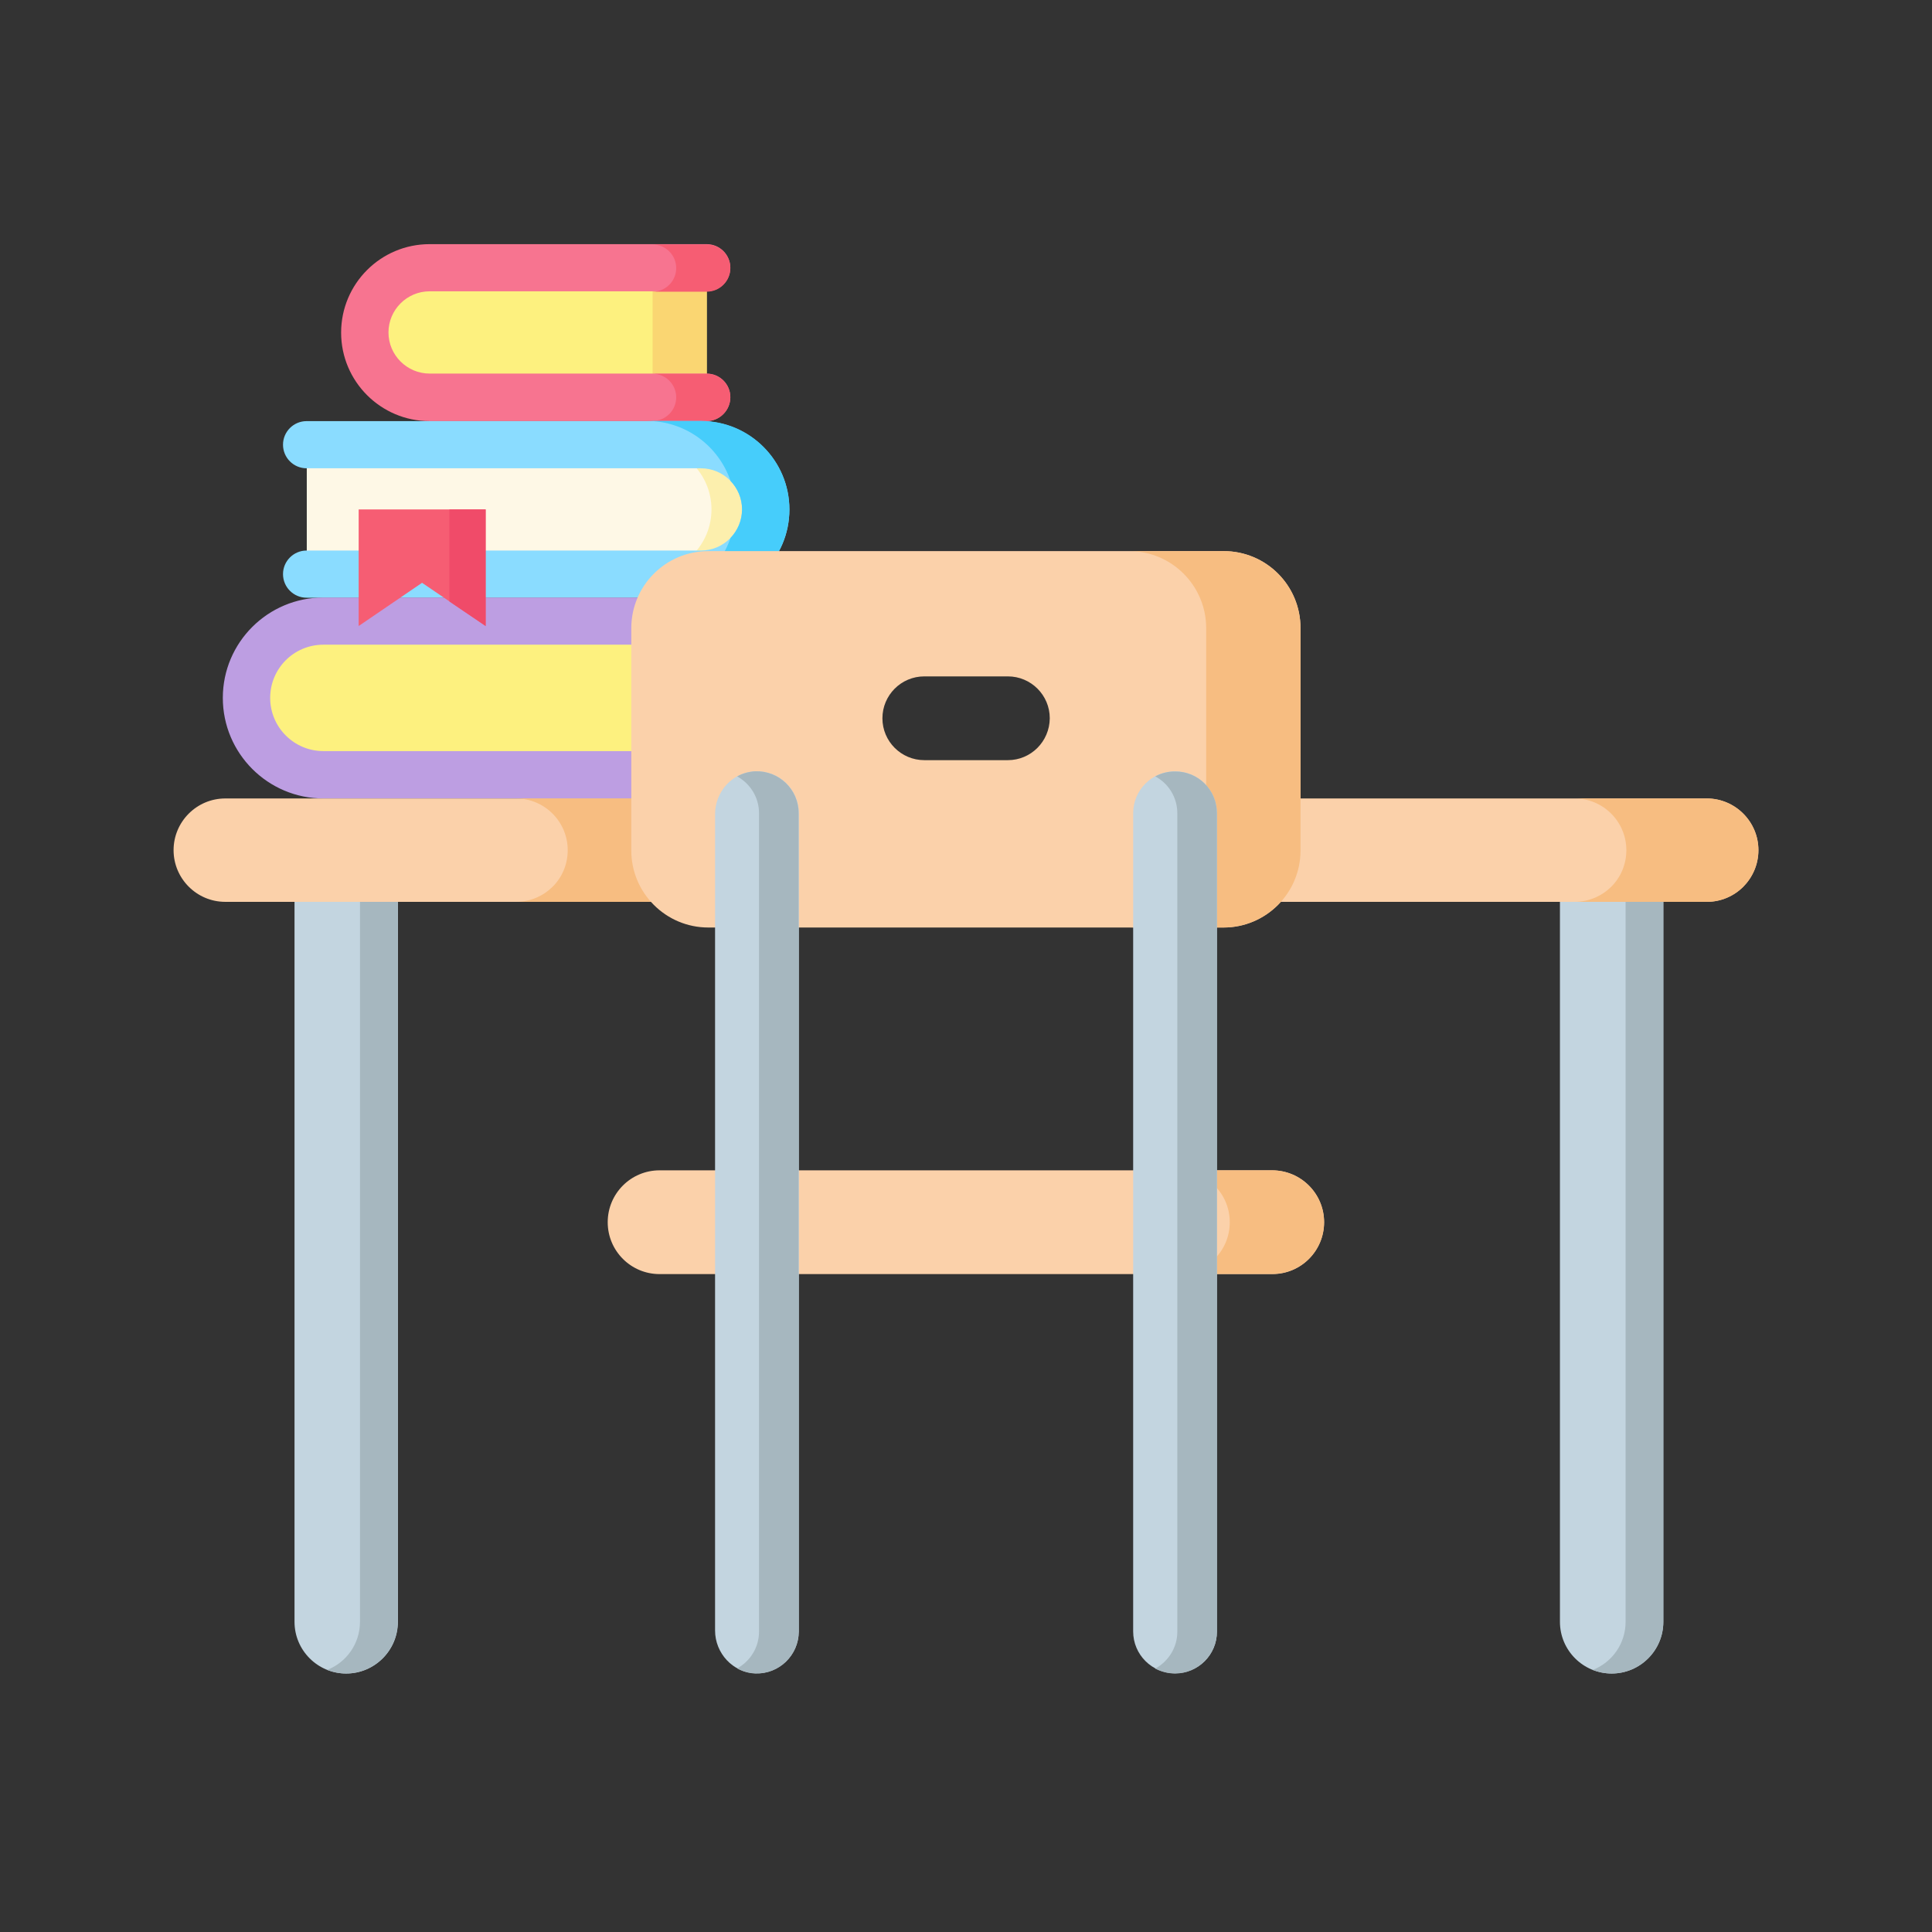 <?xml version="1.0" standalone="no"?><!DOCTYPE svg PUBLIC "-//W3C//DTD SVG 1.1//EN" "http://www.w3.org/Graphics/SVG/1.1/DTD/svg11.dtd"><svg t="1626769003297" class="icon" viewBox="0 0 1024 1024" version="1.1" xmlns="http://www.w3.org/2000/svg" p-id="4028" xmlns:xlink="http://www.w3.org/1999/xlink" width="200" height="200"><rect x="0" y="0" width="1024" height="1024" fill="#333333" stroke="none"/><defs><style type="text/css">@font-face { font-family: "Leelawadee UI Web"; src: url("https://static2.sharepointonline.com/files/fabric/assets/fonts/leelawadeeui-thai/leelawadeeui-light.woff2") format("woff2"), url("https://static2.sharepointonline.com/files/fabric/assets/fonts/leelawadeeui-thai/leelawadeeui-light.woff") format("woff"); font-weight: 100; font-style: normal; font-display: swap; }
@font-face { font-family: "Leelawadee UI Web"; src: url("https://static2.sharepointonline.com/files/fabric/assets/fonts/leelawadeeui-thai/leelawadeeui-semilight.woff2") format("woff2"), url("https://static2.sharepointonline.com/files/fabric/assets/fonts/leelawadeeui-thai/leelawadeeui-semilight.woff") format("woff"); font-weight: 300; font-style: normal; font-display: swap; }
@font-face { font-family: "Leelawadee UI Web"; src: url("https://static2.sharepointonline.com/files/fabric/assets/fonts/leelawadeeui-thai/leelawadeeui-regular.woff2") format("woff2"), url("https://static2.sharepointonline.com/files/fabric/assets/fonts/leelawadeeui-thai/leelawadeeui-regular.woff") format("woff"); font-weight: 400; font-style: normal; font-display: swap; }
@font-face { font-family: "Leelawadee UI Web"; src: url("https://static2.sharepointonline.com/files/fabric/assets/fonts/leelawadeeui-thai/leelawadeeui-semibold.woff2") format("woff2"), url("https://static2.sharepointonline.com/files/fabric/assets/fonts/leelawadeeui-thai/leelawadeeui-semibold.woff") format("woff"); font-weight: 600; font-style: normal; font-display: swap; }
@font-face { font-family: "Leelawadee UI Web"; src: url("https://static2.sharepointonline.com/files/fabric/assets/fonts/leelawadeeui-thai/leelawadeeui-bold.woff2") format("woff2"), url("https://static2.sharepointonline.com/files/fabric/assets/fonts/leelawadeeui-thai/leelawadeeui-bold.woff") format("woff"); font-weight: 700; font-style: normal; font-display: swap; }
@font-face { font-family: "Segoe UI Web (Arabic)"; src: url("https://static2.sharepointonline.com/files/fabric/assets/fonts/segoeui-arabic/segoeui-light.woff2") format("woff2"), url("https://static2.sharepointonline.com/files/fabric/assets/fonts/segoeui-arabic/segoeui-light.woff") format("woff"); font-weight: 100; font-style: normal; font-display: swap; }
@font-face { font-family: "Segoe UI Web (Arabic)"; src: url("https://static2.sharepointonline.com/files/fabric/assets/fonts/segoeui-arabic/segoeui-semilight.woff2") format("woff2"), url("https://static2.sharepointonline.com/files/fabric/assets/fonts/segoeui-arabic/segoeui-semilight.woff") format("woff"); font-weight: 300; font-style: normal; font-display: swap; }
@font-face { font-family: "Segoe UI Web (Arabic)"; src: url("https://static2.sharepointonline.com/files/fabric/assets/fonts/segoeui-arabic/segoeui-regular.woff2") format("woff2"), url("https://static2.sharepointonline.com/files/fabric/assets/fonts/segoeui-arabic/segoeui-regular.woff") format("woff"); font-weight: 400; font-style: normal; font-display: swap; }
@font-face { font-family: "Segoe UI Web (Arabic)"; src: url("https://static2.sharepointonline.com/files/fabric/assets/fonts/segoeui-arabic/segoeui-semibold.woff2") format("woff2"), url("https://static2.sharepointonline.com/files/fabric/assets/fonts/segoeui-arabic/segoeui-semibold.woff") format("woff"); font-weight: 600; font-style: normal; font-display: swap; }
@font-face { font-family: "Segoe UI Web (Arabic)"; src: url("https://static2.sharepointonline.com/files/fabric/assets/fonts/segoeui-arabic/segoeui-bold.woff2") format("woff2"), url("https://static2.sharepointonline.com/files/fabric/assets/fonts/segoeui-arabic/segoeui-bold.woff") format("woff"); font-weight: 700; font-style: normal; font-display: swap; }
@font-face { font-family: "Segoe UI Web (Cyrillic)"; src: url("https://static2.sharepointonline.com/files/fabric/assets/fonts/segoeui-cyrillic/segoeui-light.woff2") format("woff2"), url("https://static2.sharepointonline.com/files/fabric/assets/fonts/segoeui-cyrillic/segoeui-light.woff") format("woff"); font-weight: 100; font-style: normal; font-display: swap; }
@font-face { font-family: "Segoe UI Web (Cyrillic)"; src: url("https://static2.sharepointonline.com/files/fabric/assets/fonts/segoeui-cyrillic/segoeui-semilight.woff2") format("woff2"), url("https://static2.sharepointonline.com/files/fabric/assets/fonts/segoeui-cyrillic/segoeui-semilight.woff") format("woff"); font-weight: 300; font-style: normal; font-display: swap; }
@font-face { font-family: "Segoe UI Web (Cyrillic)"; src: url("https://static2.sharepointonline.com/files/fabric/assets/fonts/segoeui-cyrillic/segoeui-regular.woff2") format("woff2"), url("https://static2.sharepointonline.com/files/fabric/assets/fonts/segoeui-cyrillic/segoeui-regular.woff") format("woff"); font-weight: 400; font-style: normal; font-display: swap; }
@font-face { font-family: "Segoe UI Web (Cyrillic)"; src: url("https://static2.sharepointonline.com/files/fabric/assets/fonts/segoeui-cyrillic/segoeui-semibold.woff2") format("woff2"), url("https://static2.sharepointonline.com/files/fabric/assets/fonts/segoeui-cyrillic/segoeui-semibold.woff") format("woff"); font-weight: 600; font-style: normal; font-display: swap; }
@font-face { font-family: "Segoe UI Web (Cyrillic)"; src: url("https://static2.sharepointonline.com/files/fabric/assets/fonts/segoeui-cyrillic/segoeui-bold.woff2") format("woff2"), url("https://static2.sharepointonline.com/files/fabric/assets/fonts/segoeui-cyrillic/segoeui-bold.woff") format("woff"); font-weight: 700; font-style: normal; font-display: swap; }
@font-face { font-family: "Segoe UI Web (East European)"; src: url("https://static2.sharepointonline.com/files/fabric/assets/fonts/segoeui-easteuropean/segoeui-light.woff2") format("woff2"), url("https://static2.sharepointonline.com/files/fabric/assets/fonts/segoeui-easteuropean/segoeui-light.woff") format("woff"); font-weight: 100; font-style: normal; font-display: swap; }
@font-face { font-family: "Segoe UI Web (East European)"; src: url("https://static2.sharepointonline.com/files/fabric/assets/fonts/segoeui-easteuropean/segoeui-semilight.woff2") format("woff2"), url("https://static2.sharepointonline.com/files/fabric/assets/fonts/segoeui-easteuropean/segoeui-semilight.woff") format("woff"); font-weight: 300; font-style: normal; font-display: swap; }
@font-face { font-family: "Segoe UI Web (East European)"; src: url("https://static2.sharepointonline.com/files/fabric/assets/fonts/segoeui-easteuropean/segoeui-regular.woff2") format("woff2"), url("https://static2.sharepointonline.com/files/fabric/assets/fonts/segoeui-easteuropean/segoeui-regular.woff") format("woff"); font-weight: 400; font-style: normal; font-display: swap; }
@font-face { font-family: "Segoe UI Web (East European)"; src: url("https://static2.sharepointonline.com/files/fabric/assets/fonts/segoeui-easteuropean/segoeui-semibold.woff2") format("woff2"), url("https://static2.sharepointonline.com/files/fabric/assets/fonts/segoeui-easteuropean/segoeui-semibold.woff") format("woff"); font-weight: 600; font-style: normal; font-display: swap; }
@font-face { font-family: "Segoe UI Web (East European)"; src: url("https://static2.sharepointonline.com/files/fabric/assets/fonts/segoeui-easteuropean/segoeui-bold.woff2") format("woff2"), url("https://static2.sharepointonline.com/files/fabric/assets/fonts/segoeui-easteuropean/segoeui-bold.woff") format("woff"); font-weight: 700; font-style: normal; font-display: swap; }
@font-face { font-family: "Segoe UI Web (Greek)"; src: url("https://static2.sharepointonline.com/files/fabric/assets/fonts/segoeui-greek/segoeui-light.woff2") format("woff2"), url("https://static2.sharepointonline.com/files/fabric/assets/fonts/segoeui-greek/segoeui-light.woff") format("woff"); font-weight: 100; font-style: normal; font-display: swap; }
@font-face { font-family: "Segoe UI Web (Greek)"; src: url("https://static2.sharepointonline.com/files/fabric/assets/fonts/segoeui-greek/segoeui-semilight.woff2") format("woff2"), url("https://static2.sharepointonline.com/files/fabric/assets/fonts/segoeui-greek/segoeui-semilight.woff") format("woff"); font-weight: 300; font-style: normal; font-display: swap; }
@font-face { font-family: "Segoe UI Web (Greek)"; src: url("https://static2.sharepointonline.com/files/fabric/assets/fonts/segoeui-greek/segoeui-regular.woff2") format("woff2"), url("https://static2.sharepointonline.com/files/fabric/assets/fonts/segoeui-greek/segoeui-regular.woff") format("woff"); font-weight: 400; font-style: normal; font-display: swap; }
@font-face { font-family: "Segoe UI Web (Greek)"; src: url("https://static2.sharepointonline.com/files/fabric/assets/fonts/segoeui-greek/segoeui-semibold.woff2") format("woff2"), url("https://static2.sharepointonline.com/files/fabric/assets/fonts/segoeui-greek/segoeui-semibold.woff") format("woff"); font-weight: 600; font-style: normal; font-display: swap; }
@font-face { font-family: "Segoe UI Web (Greek)"; src: url("https://static2.sharepointonline.com/files/fabric/assets/fonts/segoeui-greek/segoeui-bold.woff2") format("woff2"), url("https://static2.sharepointonline.com/files/fabric/assets/fonts/segoeui-greek/segoeui-bold.woff") format("woff"); font-weight: 700; font-style: normal; font-display: swap; }
@font-face { font-family: "Segoe UI Web (Hebrew)"; src: url("https://static2.sharepointonline.com/files/fabric/assets/fonts/segoeui-hebrew/segoeui-light.woff2") format("woff2"), url("https://static2.sharepointonline.com/files/fabric/assets/fonts/segoeui-hebrew/segoeui-light.woff") format("woff"); font-weight: 100; font-style: normal; font-display: swap; }
@font-face { font-family: "Segoe UI Web (Hebrew)"; src: url("https://static2.sharepointonline.com/files/fabric/assets/fonts/segoeui-hebrew/segoeui-semilight.woff2") format("woff2"), url("https://static2.sharepointonline.com/files/fabric/assets/fonts/segoeui-hebrew/segoeui-semilight.woff") format("woff"); font-weight: 300; font-style: normal; font-display: swap; }
@font-face { font-family: "Segoe UI Web (Hebrew)"; src: url("https://static2.sharepointonline.com/files/fabric/assets/fonts/segoeui-hebrew/segoeui-regular.woff2") format("woff2"), url("https://static2.sharepointonline.com/files/fabric/assets/fonts/segoeui-hebrew/segoeui-regular.woff") format("woff"); font-weight: 400; font-style: normal; font-display: swap; }
@font-face { font-family: "Segoe UI Web (Hebrew)"; src: url("https://static2.sharepointonline.com/files/fabric/assets/fonts/segoeui-hebrew/segoeui-semibold.woff2") format("woff2"), url("https://static2.sharepointonline.com/files/fabric/assets/fonts/segoeui-hebrew/segoeui-semibold.woff") format("woff"); font-weight: 600; font-style: normal; font-display: swap; }
@font-face { font-family: "Segoe UI Web (Hebrew)"; src: url("https://static2.sharepointonline.com/files/fabric/assets/fonts/segoeui-hebrew/segoeui-bold.woff2") format("woff2"), url("https://static2.sharepointonline.com/files/fabric/assets/fonts/segoeui-hebrew/segoeui-bold.woff") format("woff"); font-weight: 700; font-style: normal; font-display: swap; }
@font-face { font-family: "Segoe UI Web (Vietnamese)"; src: url("https://static2.sharepointonline.com/files/fabric/assets/fonts/segoeui-vietnamese/segoeui-light.woff2") format("woff2"), url("https://static2.sharepointonline.com/files/fabric/assets/fonts/segoeui-vietnamese/segoeui-light.woff") format("woff"); font-weight: 100; font-style: normal; font-display: swap; }
@font-face { font-family: "Segoe UI Web (Vietnamese)"; src: url("https://static2.sharepointonline.com/files/fabric/assets/fonts/segoeui-vietnamese/segoeui-semilight.woff2") format("woff2"), url("https://static2.sharepointonline.com/files/fabric/assets/fonts/segoeui-vietnamese/segoeui-semilight.woff") format("woff"); font-weight: 300; font-style: normal; font-display: swap; }
@font-face { font-family: "Segoe UI Web (Vietnamese)"; src: url("https://static2.sharepointonline.com/files/fabric/assets/fonts/segoeui-vietnamese/segoeui-regular.woff2") format("woff2"), url("https://static2.sharepointonline.com/files/fabric/assets/fonts/segoeui-vietnamese/segoeui-regular.woff") format("woff"); font-weight: 400; font-style: normal; font-display: swap; }
@font-face { font-family: "Segoe UI Web (Vietnamese)"; src: url("https://static2.sharepointonline.com/files/fabric/assets/fonts/segoeui-vietnamese/segoeui-semibold.woff2") format("woff2"), url("https://static2.sharepointonline.com/files/fabric/assets/fonts/segoeui-vietnamese/segoeui-semibold.woff") format("woff"); font-weight: 600; font-style: normal; font-display: swap; }
@font-face { font-family: "Segoe UI Web (Vietnamese)"; src: url("https://static2.sharepointonline.com/files/fabric/assets/fonts/segoeui-vietnamese/segoeui-bold.woff2") format("woff2"), url("https://static2.sharepointonline.com/files/fabric/assets/fonts/segoeui-vietnamese/segoeui-bold.woff") format("woff"); font-weight: 700; font-style: normal; font-display: swap; }
@font-face { font-family: "Segoe UI Web (West European)"; src: local("Segoe UI Light"), url("https://static2.sharepointonline.com/files/fabric/assets/fonts/segoeui-westeuropean/segoeui-light.woff2") format("woff2"), url("https://static2.sharepointonline.com/files/fabric/assets/fonts/segoeui-westeuropean/segoeui-light.woff") format("woff"); font-weight: 100; font-style: normal; font-display: swap; }
@font-face { font-family: "Segoe UI Web (West European)"; src: local("Segoe UI SemiLight"), url("https://static2.sharepointonline.com/files/fabric/assets/fonts/segoeui-westeuropean/segoeui-semilight.woff2") format("woff2"), url("https://static2.sharepointonline.com/files/fabric/assets/fonts/segoeui-westeuropean/segoeui-semilight.woff") format("woff"); font-weight: 300; font-style: normal; font-display: swap; }
@font-face { font-family: "Segoe UI Web (West European)"; src: local("Segoe UI"), url("https://static2.sharepointonline.com/files/fabric/assets/fonts/segoeui-westeuropean/segoeui-regular.woff2") format("woff2"), url("https://static2.sharepointonline.com/files/fabric/assets/fonts/segoeui-westeuropean/segoeui-regular.woff") format("woff"); font-weight: 400; font-style: normal; font-display: swap; }
@font-face { font-family: "Segoe UI Web (West European)"; src: local("Segoe UI SemiBold"), url("https://static2.sharepointonline.com/files/fabric/assets/fonts/segoeui-westeuropean/segoeui-semibold.woff2") format("woff2"), url("https://static2.sharepointonline.com/files/fabric/assets/fonts/segoeui-westeuropean/segoeui-semibold.woff") format("woff"); font-weight: 600; font-style: normal; font-display: swap; }
@font-face { font-family: "Segoe UI Web (West European)"; src: local("Segoe UI Bold"), url("https://static2.sharepointonline.com/files/fabric/assets/fonts/segoeui-westeuropean/segoeui-bold.woff2") format("woff2"), url("https://static2.sharepointonline.com/files/fabric/assets/fonts/segoeui-westeuropean/segoeui-bold.woff") format("woff"); font-weight: 700; font-style: normal; font-display: swap; }
@font-face { src: url("https://static2.sharepointonline.com/files/fabric/assets/fonts/selawik/selawik-light.woff2") format("woff2"), url("https://static2.sharepointonline.com/files/fabric/assets/fonts/selawik/selawik-light.woff") format("woff"); font-weight: 100; font-style: normal; font-display: swap; }
@font-face { src: url("https://static2.sharepointonline.com/files/fabric/assets/fonts/selawik/selawik-semilight.woff2") format("woff2"), url("https://static2.sharepointonline.com/files/fabric/assets/fonts/selawik/selawik-semilight.woff") format("woff"); font-weight: 300; font-style: normal; font-display: swap; }
@font-face { src: url("https://static2.sharepointonline.com/files/fabric/assets/fonts/selawik/selawik-regular.woff2") format("woff2"), url("https://static2.sharepointonline.com/files/fabric/assets/fonts/selawik/selawik-regular.woff") format("woff"); font-weight: 400; font-style: normal; font-display: swap; }
@font-face { src: url("https://static2.sharepointonline.com/files/fabric/assets/fonts/selawik/selawik-semibold.woff2") format("woff2"), url("https://static2.sharepointonline.com/files/fabric/assets/fonts/selawik/selawik-semibold.woff") format("woff"); font-weight: 600; font-style: normal; font-display: swap; }
@font-face { src: url("https://static2.sharepointonline.com/files/fabric/assets/fonts/selawik/selawik-bold.woff2") format("woff2"), url("https://static2.sharepointonline.com/files/fabric/assets/fonts/selawik/selawik-bold.woff") format("woff"); font-weight: 700; font-style: normal; font-display: swap; }
@font-face { font-family: "Segoe UI Web (Armenian)"; src: url("https://static2.sharepointonline.com/files/fabric/assets/fonts/segoeui-armenian/segoeui-light.woff2") format("woff2"), url("https://static2.sharepointonline.com/files/fabric/assets/fonts/segoeui-armenian/segoeui-light.woff") format("woff"); font-weight: 100; font-style: normal; font-display: swap; }
@font-face { font-family: "Segoe UI Web (Armenian)"; src: url("https://static2.sharepointonline.com/files/fabric/assets/fonts/segoeui-armenian/segoeui-semilight.woff2") format("woff2"), url("https://static2.sharepointonline.com/files/fabric/assets/fonts/segoeui-armenian/segoeui-semilight.woff") format("woff"); font-weight: 300; font-style: normal; font-display: swap; }
@font-face { font-family: "Segoe UI Web (Armenian)"; src: url("https://static2.sharepointonline.com/files/fabric/assets/fonts/segoeui-armenian/segoeui-regular.woff2") format("woff2"), url("https://static2.sharepointonline.com/files/fabric/assets/fonts/segoeui-armenian/segoeui-regular.woff") format("woff"); font-weight: 400; font-style: normal; font-display: swap; }
@font-face { font-family: "Segoe UI Web (Armenian)"; src: url("https://static2.sharepointonline.com/files/fabric/assets/fonts/segoeui-armenian/segoeui-semibold.woff2") format("woff2"), url("https://static2.sharepointonline.com/files/fabric/assets/fonts/segoeui-armenian/segoeui-semibold.woff") format("woff"); font-weight: 600; font-style: normal; font-display: swap; }
@font-face { font-family: "Segoe UI Web (Armenian)"; src: url("https://static2.sharepointonline.com/files/fabric/assets/fonts/segoeui-armenian/segoeui-bold.woff2") format("woff2"), url("https://static2.sharepointonline.com/files/fabric/assets/fonts/segoeui-armenian/segoeui-bold.woff") format("woff"); font-weight: 700; font-style: normal; font-display: swap; }
@font-face { font-family: "Segoe UI Web (Georgian)"; src: url("https://static2.sharepointonline.com/files/fabric/assets/fonts/segoeui-georgian/segoeui-light.woff2") format("woff2"), url("https://static2.sharepointonline.com/files/fabric/assets/fonts/segoeui-georgian/segoeui-light.woff") format("woff"); font-weight: 100; font-style: normal; font-display: swap; }
@font-face { font-family: "Segoe UI Web (Georgian)"; src: url("https://static2.sharepointonline.com/files/fabric/assets/fonts/segoeui-georgian/segoeui-semilight.woff2") format("woff2"), url("https://static2.sharepointonline.com/files/fabric/assets/fonts/segoeui-georgian/segoeui-semilight.woff") format("woff"); font-weight: 300; font-style: normal; font-display: swap; }
@font-face { font-family: "Segoe UI Web (Georgian)"; src: url("https://static2.sharepointonline.com/files/fabric/assets/fonts/segoeui-georgian/segoeui-regular.woff2") format("woff2"), url("https://static2.sharepointonline.com/files/fabric/assets/fonts/segoeui-georgian/segoeui-regular.woff") format("woff"); font-weight: 400; font-style: normal; font-display: swap; }
@font-face { font-family: "Segoe UI Web (Georgian)"; src: url("https://static2.sharepointonline.com/files/fabric/assets/fonts/segoeui-georgian/segoeui-semibold.woff2") format("woff2"), url("https://static2.sharepointonline.com/files/fabric/assets/fonts/segoeui-georgian/segoeui-semibold.woff") format("woff"); font-weight: 600; font-style: normal; font-display: swap; }
@font-face { font-family: "Segoe UI Web (Georgian)"; src: url("https://static2.sharepointonline.com/files/fabric/assets/fonts/segoeui-georgian/segoeui-bold.woff2") format("woff2"), url("https://static2.sharepointonline.com/files/fabric/assets/fonts/segoeui-georgian/segoeui-bold.woff") format("woff"); font-weight: 700; font-style: normal; font-display: swap; }
@font-face { font-family: "Leelawadee UI Web"; src: url("https://static2.sharepointonline.com/files/fabric/assets/fonts/leelawadeeui-thai/leelawadeeui-semilight.woff2") format("woff2"), url("https://static2.sharepointonline.com/files/fabric/assets/fonts/leelawadeeui-thai/leelawadeeui-semilight.woff") format("woff"); font-weight: 100; font-style: normal; font-display: swap; }
@font-face { font-family: "Leelawadee UI Web"; src: url("https://static2.sharepointonline.com/files/fabric/assets/fonts/leelawadeeui-thai/leelawadeeui-bold.woff2") format("woff2"), url("https://static2.sharepointonline.com/files/fabric/assets/fonts/leelawadeeui-thai/leelawadeeui-bold.woff") format("woff"); font-weight: 600; font-style: normal; font-display: swap; }
@font-face { font-family: FabricMDL2Icons; src: url("fabric-icons.woff") format("woff"); }
</style></defs><path d="M374.6 210.6H227.7c-18.9 0-34.3-15.4-34.3-34.3s15.4-34.3 34.3-34.3h146.9" fill="#FDF17F" p-id="4029"></path><path d="M345.9 142.1h28.7v68.6h-28.7z" fill="#FAD672" p-id="4030"></path><path d="M374.6 223.2H227.7c-25.8 0-46.9-21-46.9-46.9s21-46.9 46.9-46.9h146.9c6.9 0 12.5 5.6 12.5 12.5s-5.6 12.5-12.5 12.5H227.7c-12 0-21.8 9.8-21.8 21.8s9.8 21.8 21.8 21.8h146.9c6.9 0 12.5 5.6 12.5 12.5s-5.6 12.7-12.5 12.7z" fill="#F77490" p-id="4031"></path><path d="M358.4 142.1c0-6.9-5.6-12.5-12.5-12.5h28.7c6.9 0 12.5 5.6 12.5 12.5s-5.6 12.5-12.5 12.5h-28.7c6.9 0 12.5-5.6 12.5-12.5zM387.1 210.6c0 6.9-5.6 12.5-12.5 12.5h-28.7c6.9 0 12.5-5.6 12.5-12.5s-5.6-12.5-12.5-12.5h28.7c6.9 0 12.5 5.6 12.5 12.5z" fill="#F65D73" p-id="4032"></path><path d="M162.6 304.3h209c18.9 0 34.3-15.4 34.3-34.3s-15.4-34.3-34.3-34.3h-209" fill="#FEF8E6" p-id="4033"></path><path d="M405.8 270c0 18.9-15.4 34.3-34.3 34.3h-28.7c18.9 0 34.3-15.4 34.3-34.3s-15.4-34.3-34.3-34.3h28.7c19-0.1 34.3 15.3 34.3 34.3z" fill="#FCEFAD" p-id="4034"></path><path d="M371.5 316.8h-209c-6.9 0-12.5-5.6-12.5-12.5s5.6-12.5 12.5-12.5h209c12 0 21.8-9.8 21.8-21.8s-9.8-21.8-21.8-21.8h-209c-6.9 0-12.5-5.6-12.5-12.5s5.6-12.5 12.5-12.5h209c25.8 0 46.9 21 46.9 46.9s-21 46.7-46.9 46.7z" fill="#8ADCFF" p-id="4035"></path><path d="M418.4 270c0 25.8-21 46.9-46.9 46.9h-28.7c20.6 0 38.1-13.3 44.4-31.8 3.7-3.9 6.1-9.2 6.1-15.1s-2.3-11.1-6.1-15.1c-6.3-18.5-23.8-31.8-44.4-31.8h28.7c25.9 0 46.9 21 46.9 46.9z" fill="#46CDFB" p-id="4036"></path><path d="M426.8 410.6H171.4c-22.5 0-40.7-18.3-40.7-40.7s18.3-40.7 40.7-40.7h255.5" fill="#FDF17F" p-id="4037"></path><path d="M391 329.2h35.8v81.5H391z" fill="#FAD672" p-id="4038"></path><path d="M426.8 423.2H171.4c-29.4 0-53.3-23.9-53.3-53.3s23.9-53.2 53.3-53.2h255.5c6.9 0 12.5 5.6 12.5 12.5s-5.6 12.5-12.5 12.5H171.4c-15.6 0-28.2 12.6-28.2 28.2s12.7 28.2 28.2 28.2h255.4c6.9 0 12.5 5.6 12.5 12.5 0.1 7-5.6 12.6-12.5 12.6z" fill="#BD9EE2" p-id="4039"></path><path d="M439.4 410.6c0 6.9-5.6 12.5-12.5 12.5H391c6.9 0 12.5-5.6 12.5-12.5s-5.6-12.5-12.5-12.5h35.8c6.9 0 12.6 5.6 12.6 12.5zM403.6 329.2c0-6.9-5.6-12.5-12.5-12.5h35.8c6.9 0 12.5 5.6 12.5 12.5s-5.6 12.5-12.5 12.5H391c6.9 0 12.6-5.6 12.6-12.5z" fill="#978CDB" p-id="4040"></path><path d="M257.4 331.8l-33.7-22.9-33.6 22.9V270h67.3z" fill="#F65D73" p-id="4041"></path><path d="M257.4 270v61.8l-19.2-13V270z" fill="#F04B69" p-id="4042"></path><path d="M119.4 423.2h785.2c15.1 0 27.4 12.3 27.4 27.4 0 15.1-12.3 27.4-27.4 27.4H119.4c-15.1 0-27.4-12.3-27.4-27.4 0-15.1 12.3-27.4 27.4-27.4z" fill="#FBD1AA" p-id="4043"></path><path d="M932 450.6c0 7.6-3.1 14.4-8 19.4-5 5-11.8 8-19.4 8h-70c7.6 0 14.4-3.1 19.4-8 5-5 8-11.8 8-19.4 0-15.1-12.3-27.4-27.4-27.4h70c15.1 0 27.4 12.3 27.4 27.4zM370.9 450.6c0 7.6-3.1 14.4-8 19.4-5 5-11.8 8-19.4 8h-70c7.6 0 14.4-3.1 19.4-8 5-5 8-11.8 8-19.4 0-15.1-12.3-27.4-27.4-27.4h70c15.1 0 27.4 12.3 27.4 27.4z" fill="#F7BD81" p-id="4044"></path><path d="M156.1 478h54.8v381.6c0 15.1-12.3 27.4-27.4 27.4-15.1 0-27.4-12.3-27.4-27.4V478zM826.8 478h54.8v381.6c0 15.1-12.3 27.4-27.4 27.4-15.1 0-27.4-12.3-27.4-27.4V478z" fill="#C3D5E0" p-id="4045"></path><path d="M674.4 675.3H349.6c-15.2 0-27.5-12.3-27.5-27.5s12.3-27.5 27.5-27.5h324.7c15.2 0 27.5 12.3 27.5 27.5s-12.3 27.5-27.4 27.5zM648.6 292.1H375.4c-22.5 0-40.8 18.3-40.8 40.8v117.9c0 22.5 18.3 40.8 40.8 40.8h273.1c22.5 0 40.8-18.3 40.8-40.8V332.9c0-22.6-18.2-40.8-40.7-40.8zM534.2 402.9h-44.3c-12.2 0-22.2-9.9-22.2-22.2 0-12.2 9.9-22.2 22.2-22.2h44.3c12.2 0 22.2 9.9 22.2 22.2-0.1 12.3-10 22.2-22.2 22.2z" fill="#FBD1AA" p-id="4046"></path><path d="M400.4 886.9c-12-0.4-21.4-10.7-21.4-22.7V431.5c0-12 9.3-22.3 21.4-22.7 12.6-0.4 23 9.6 23 22.2v433.8c-0.1 12.4-10.4 22.5-23 22.1z" fill="#C3D5E0" p-id="4047"></path><path d="M701.8 647.8c0 7.6-3.1 14.5-8 19.4-5 5-11.8 8-19.4 8h-50c7.6 0 14.5-3.1 19.4-8 5-5 8-11.8 8-19.4 0-15.2-12.3-27.5-27.5-27.5h50c15.2 0.1 27.5 12.4 27.5 27.5zM648.5 292.1h-50c22.5 0 40.8 18.3 40.8 40.8v117.9c0 22.5-18.3 40.8-40.8 40.8h50c22.5 0 40.8-18.3 40.8-40.8V332.9c0-22.6-18.2-40.8-40.8-40.8z" fill="#F7BD81" p-id="4048"></path><path d="M622.8 886.9c-12.2 0-22.2-9.9-22.2-22.2V431c0-12.2 9.9-22.2 22.2-22.2 12.2 0 22.2 9.9 22.2 22.2v433.8c0 12.2-9.9 22.1-22.2 22.1z" fill="#C3D5E0" p-id="4049"></path><path d="M423.3 431v433.8c0 12.5-10.3 22.6-22.9 22.2-3.5-0.1-6.8-1.1-9.7-2.7 6.9-3.8 11.6-11.1 11.6-19.5V431c0-8.4-4.7-15.7-11.6-19.5 2.9-1.6 6.1-2.5 9.6-2.7 12.7-0.4 23 9.7 23 22.2zM645 431v433.8c0 12.2-9.9 22.2-22.2 22.2-3.8 0-7.4-1-10.5-2.6 6.9-3.8 11.7-11.1 11.7-19.5V431c0-8.4-4.7-15.8-11.7-19.5 3.1-1.7 6.7-2.6 10.5-2.6 12.3-0.1 22.2 9.8 22.2 22.1z" fill="#A6B7BF" p-id="4050"></path><path d="M210.8 478v381.6c0 15.1-12.3 27.4-27.4 27.4-3.5 0-6.9-0.7-10-1.9 10.2-4 17.4-13.9 17.4-25.5V478h20zM881.6 478v381.6c0 15.1-12.2 27.4-27.4 27.4-3.5 0-6.9-0.7-10-1.9 10.2-4 17.4-13.9 17.4-25.5V478h20z" fill="#A6B7BF" p-id="4051"></path></svg>